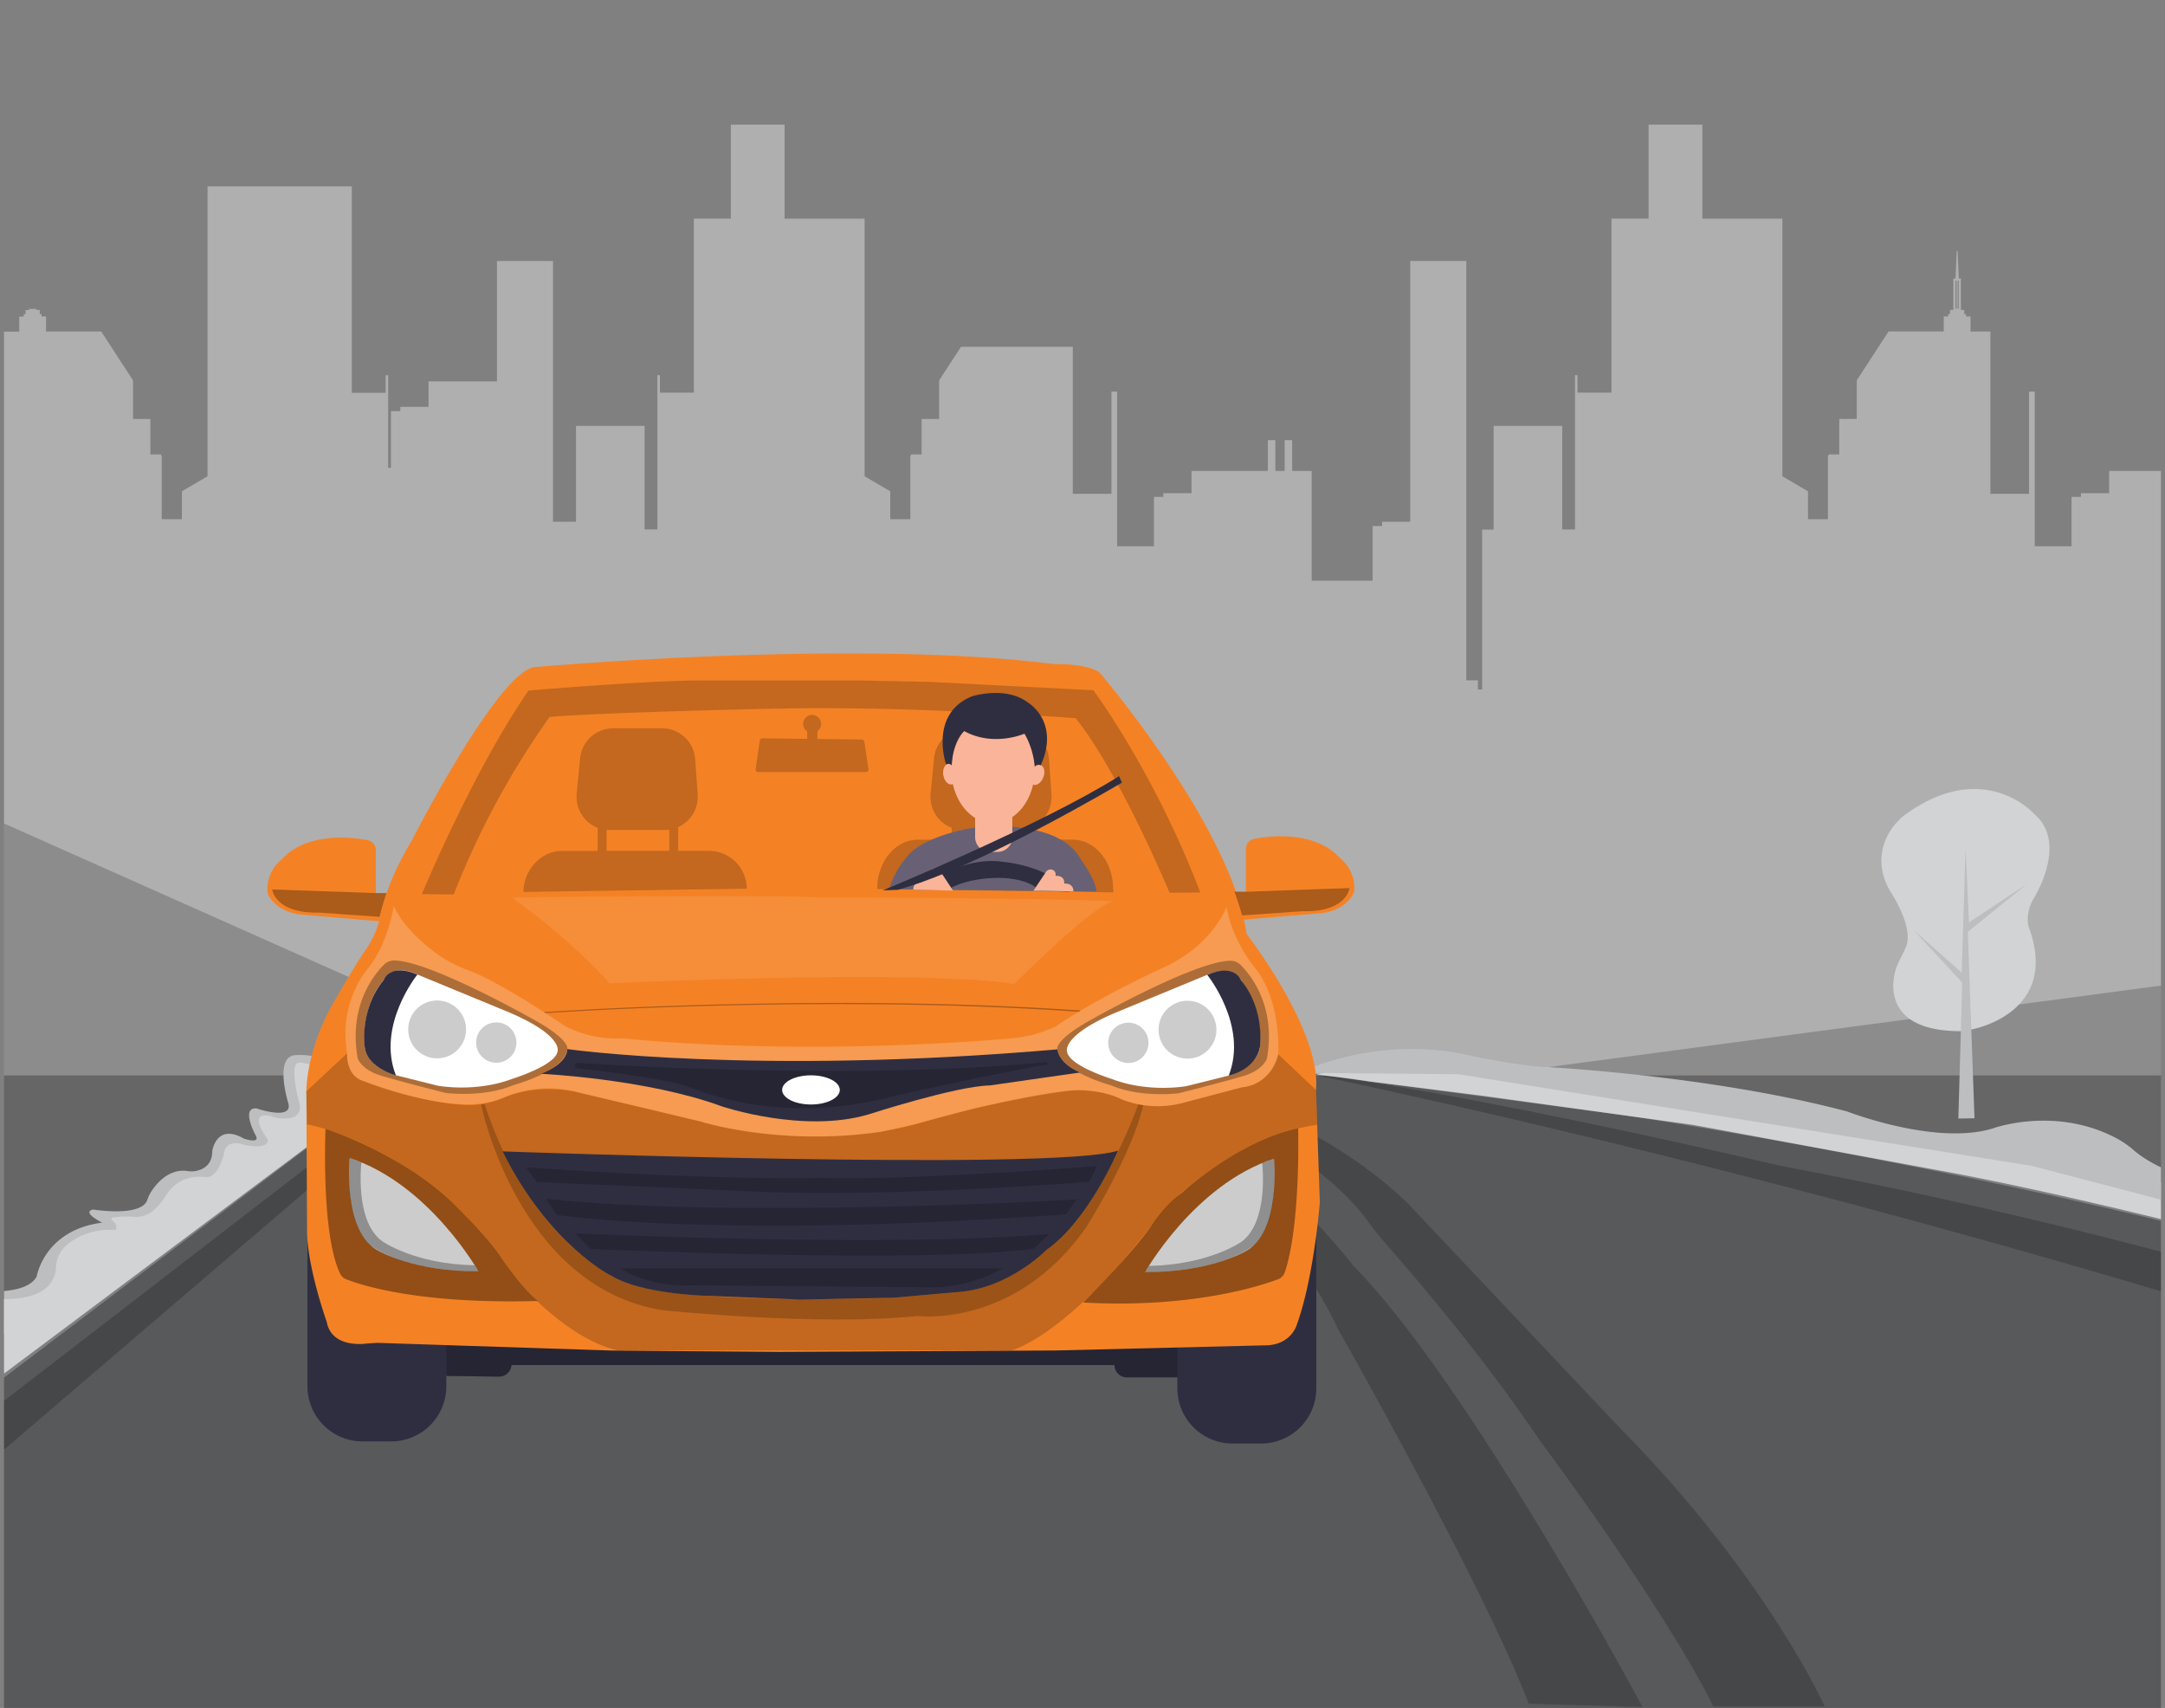<svg xmlns="http://www.w3.org/2000/svg" xmlns:xlink="http://www.w3.org/1999/xlink" width="865.76" height="682.89" viewBox="0 0 865.76 682.89"><rect x="0" y="0" width="865.76" height="682.89" fill="#808080" stroke="none"/><defs><clipPath id="bbd1c5dd-7e63-4566-98ca-558a1c732069"><rect id="ec265f1d-53b7-4c13-92c7-ade83f518869" data-name="SVGID" x="1.61" y="1.44" width="862.54" height="681.46" fill="none"/></clipPath></defs><g style="isolation:isolate"><g id="e536a15c-6c97-4c00-8a1d-32ef580a1412" data-name="Layer 1"><path d="M210.83,273.4c14.71-1.32,123.25-10.36,228.45.16,0,0,33.31,50,46.31,87.36,0,0-259.61-5.7-321.42,0,0,0,8.35-28.13,44.09-85.93A3.4,3.4,0,0,1,210.83,273.4Z" opacity="0.3"/><path d="M211.22,275.89s-30,46.47-42.67,81.43l117-2.08s65.12-.56,85.82.55l108.44.83s-18.76-48.29-42.77-80.85l-70.64-3.59-70.64-.28q-20.34.11-42.22,1.11T211.22,275.89Z" fill="#fff" opacity="0.13"/><g clip-path="url(#bbd1c5dd-7e63-4566-98ca-558a1c732069)"><path d="M880.65,176V188.3H877V176h-3V188.3H843.42v8.88H832.15v1.48h-3.76V218.4H813.68V156.58H811.4v40.85H795.94V132.54H788v-6h-1.78v-.93h-.73v-1.68h-1.33V111.36h-.86l-.47-11h-.38l-.47,11h-.85v12.55h-1.34v1.68h-.72v.93h-1.79v6H755.22l-12.73,19.55v15.43h-7V181.7h-4.16c-.12.26-.22.51-.36.76V207.6H723V196.43l-10.25-6v-103h-32V49.82h-21.5V87.41H644.4V157H630.82v-7h-1v61.69h-5.11V170.28H597.29v41.47h-4.6v63.92H591V272h-4.64V104.35H563.94V208.61H552.67v1.7h-3.76v21.88H524.53V188.3h-7.81V176h-3V188.3H510V176h-3V188.3H476.48v8.88H465.2v1.48h-3.75V218.4H446.73V156.58h-2.28v40.85H429V138.66h-44.7l-8.75,13.43v15.43h-7V181.7h-4.15c-.12.26-.23.51-.36.76V207.6H356V196.43l-10.25-6v-103h-32V49.82h-21.5V87.41H277.46V157H263.88v-7h-1v61.69h-5.1V170.28H230.34v38.33h-9.2V104.35H198.72v48.13H171.37v10.2H160.09v1.7h-3.76v22.67h-1.1v-37h-1v7H140.69V74.49H83V190.42l-10.25,6V207.6H64.67V182.46c-.13-.25-.24-.5-.36-.76H60.15V167.52H53.2V152.09L40.48,132.54H18.42v-6H16.63v-.93H15.9v-1.68H14.57v-.42l-3,0v.46H10.21v1.68H9.48v.93H7.69v6H-.24v64.89H-15.71V156.58H-18V218.4H-32.7V198.66h-3.76v-1.48h-6V430H882.18V176Zm-98.21-52.58H782V112.2h.4Zm.81,0h-.41V112.2h.41Z" fill="#ccc" opacity="0.62" style="mix-blend-mode:multiply"/><polygon points="25.21 587.23 115.43 517.09 170.26 516.54 55.12 576.86 25.21 587.23" fill="#fff"/><polygon points="123.11 575.76 194.39 576.31 266.22 514.9 213.03 517.09 123.11 575.76" fill="#fff"/><polygon points="-52.54 305.14 178.33 407.94 -48.93 559.45 -52.54 305.14" opacity="0.2"/><polygon points="619.07 426.68 1320.19 333.38 1338.31 339.69 1332.27 615.95 866.8 481.5 619.07 426.68" opacity="0.2"/><path d="M-47.51,588,140.7,445.44S420,413.6,521.86,429l128.16,17s158.88,23.4,296,64.09c0,0,301.21,90.15,386.29,138v37.23H-46.95Z" fill="#58595b"/><path d="M526.17,429.89s31.43-12.4,56.24-4.54a151.91,151.91,0,0,0,38.86,5.78s77.74,7.45,103.79,15.72c1.15.38,16.92,2.19,28.44,7.41a26,26,0,0,0,7,2,123.62,123.62,0,0,0,25.85,1.31,26,26,0,0,0,6.85-1.51c7.79-2.76,30.54-8.8,51.38,5.65,0,0,14.05,12.41,36.8,15.3,0,0,114.12,24.81,167.87,48,0,0,15.71,4.13,31,2.06,0,0,32.26-9.09,49.21,12,0,0,14.47,14.48,34.32,20.27,0,0,126.94,39.28,168.29,64.5l.21,21.54S1290.56,621.1,1168,579.92c0,0-86.07-29.22-95.9-31.72l-76.32-24.13-47.43-14.21s-39-11.56-46.87-13c0,0-67.1-17.73-121.2-28L676.8,449.72l-83.51-11.55-45.69-5.78S531.6,429.9,526.17,429.89Z" fill="#d1d3d4"/><path d="M519.72,428.93s31.24-16,70.08-6.47c0,0,19.14,3.94,29.27,4.22,0,0,65.58,3.38,119.62,17.73,0,0,35.46,13.79,58.25,6.75,0,0,25-9.17,49.75,4.13a37.12,37.12,0,0,1,6.73,4.74c3.43,2.93,11.93,8.82,28.8,13.09,0,0,84,17.24,132.89,34l38.21,11.62s15.76,6.5,28.16,2.36c0,0,33.49-9.84,54,13.4,0,0,17.24,14.15,34,18.95a45.62,45.62,0,0,1,4.69,1.63c5.91,2.41,20.68,8.08,31.48,9.16,0,0,27,2.36,50.81,14.57,0,0,11.79,7.46,21.33,13.43a72.64,72.64,0,0,0,10.77,5.56L1332.27,616l-.21,7.87.21,12.61-230-94.53L812.44,466.13,583.18,429.5Z" fill="#bcbec0"/><path d="M457.49,446.81S510.3,478.5,535.39,532c0,0,58.1,102.33,75.92,149.2l45.55,1.33S587.54,553.1,541.33,506.23c0,0-39-50.84-85.82-70C455.51,436.25,456.34,439.35,457.49,446.81Z" opacity="0.2"/><path d="M562.35,480.51l85.24,90.25c58.91,59.54,82.1,111.56,82.1,111.56h-44.5C664.51,641,615.62,575.77,615.62,575.77c-21.81-32.47-49.24-64.57-60.55-77.45-2.69-3.06-5.3-6.19-7.68-9.5C521,452.17,454.55,431,454.55,431l-1.41-3.94S518.28,438.56,562.35,480.51Z" opacity="0.2"/><path d="M788.71,411.53s35.5-6.4,22.49-41.08c0,0-1.44-4.54,1.66-10.52,0,0,14.65-22.5.61-34.47,0,0-19.92-22.55-51.41.12,0,0-11.51,7.79-9.46,21.8a24.13,24.13,0,0,0,3.5,9.29c2.83,4.49,8.92,15.4,6,22.16,0,0-.74,1.69-2.4,4.9a22.76,22.76,0,0,0-2.57,9.33c-.38,7.84,3.17,19.24,27,19.24A27.25,27.25,0,0,0,788.71,411.53Z" fill="#d1d3d4"/><polygon points="783.12 447.23 784.68 392.87 765.3 371.94 784.46 388.87 786.02 339.19 787.36 368.82 810.52 353.45 786.91 372.6 789.58 447.13 783.12 447.23" fill="#bcbec0"/><polygon points="-47.08 597.64 129.24 461.68 130.11 469.57 -47.08 621.32 -47.08 597.64" opacity="0.2"/><path d="M521.86,429S997.4,525.34,1295,682.73l37.26-.6-.26-5s-267.86-144.83-620-211C712,466.13,589.35,437.11,521.86,429Z" opacity="0.2"/><path d="M-49.22,547.14c.57,2.11,1.36,21.41,1.36,21.41L131.76,441.32l1.18-16.15a26.23,26.23,0,0,0-14.7-3.29c-8.93.27-2.89,19.44-2.89,19.44,1.57,6.82-12.87,1.83-12.87,1.83-6.3-.26-.26,10.77-.26,10.77,2.1,3.68-4.73,1.31-4.73,1.31-11-6.3-12.61,5-12.61,5,0,6.55-5.09,7.85-7.58,8.1a9.21,9.21,0,0,1-2.16-.1c-7.86-1.19-12.91,5.37-15,8.74a16.33,16.33,0,0,0-1.26,2.87c-2.51,6.9-21.57,3.77-21.57,3.77-5,1,3.53,5.24,3.53,5.24-23.19,3-26.17,21.53-26.17,21.53-5,9.28-29.81,5-29.81,5-7-.33-1,7.62-1,7.62,2.65,6-5,8.28-5,8.28-10.93,2.32-28.16,15.9-28.16,15.9" fill="#bcbec0"/><path d="M-47.89,552.11s14.9-13.58,26.5-16.23c0,0,10.47-3.67,11.4-9.13a3.71,3.71,0,0,0-.92-3c-1.84-2.13-5.72-7.28,1.44-5.43,0,0,19.21,4,27.83-3.31a11.3,11.3,0,0,0,4.05-8.6A12.27,12.27,0,0,1,27.67,497a26.75,26.75,0,0,1,18.51-5.17s1.36-2-1.35-3.86a.61.61,0,0,1,.25-1.12,33.11,33.11,0,0,1,8.11-.35,10.49,10.49,0,0,0,8-2.42,28.2,28.2,0,0,0,4.85-5.5s4.3-9.27,15.89-7.95c0,0,4.64,1.66,7.62-9.27,0,0,.33-6.29,8-3.64,0,0,9.61,2.31,9.61-2,0,0-8.61-11.26.66-9.61a15.41,15.41,0,0,0,8.94.77,4.33,4.33,0,0,0,3.07-5.31c-1.55-5.85-4.12-17.57.42-16.74,1,.19,2,.42,3,.52,2.63.23,7.29,1,9.36,3.54L131,452.41-47.51,585.94Z" fill="#d1d3d4"/></g><path d="M174.79,550.09l24.65.33a5.05,5.05,0,0,0,5.11-4.63H445.68a4.92,4.92,0,0,0,4.92,4.92h23.3V537.44L172.48,535.2Z" fill="#2f2e41"/><path d="M174.79,550.09l24.65.33a5.05,5.05,0,0,0,5.11-4.63H445.68a4.92,4.92,0,0,0,4.92,4.92h23.3V537.44L172.48,535.2Z" opacity="0.2"/><path d="M470.81,494.32h55.57a0,0,0,0,1,0,0V555.1a22.07,22.07,0,0,1-22.07,22.07H492.88a22.07,22.07,0,0,1-22.07-22.07V494.32A0,0,0,0,1,470.81,494.32Z" fill="#2f2e41"/><path d="M122.92,493.47h55.57a0,0,0,0,1,0,0v60.78a22.07,22.07,0,0,1-22.07,22.07H145a22.07,22.07,0,0,1-22.07-22.07V493.47a0,0,0,0,1,0,0Z" fill="#2f2e41"/><path d="M213.47,266.77s125.48-11.28,205.6-1.54a36.07,36.07,0,0,0,4.28.3c3.83.05,12.62.5,16.44,3.44,0,0,52.95,62.08,58.66,104.36,0,0,30.09,38.85,27.8,62.47l1.53,44.94s-2.29,29.71-9.14,48.75c0,0-1.91,7.62-11.43,8.38l-85.4,2.1-110.06.56L244.64,540l-93.78-3.09-4.21.28s-14,2.25-16-8.7c0,0-8.14-22.74-7.86-37.34l-.28-54.76s-.28-16.28,10.95-35.66c0,0,9-15.72,12.64-20.77a38,38,0,0,0,6.17-14.32s1.69-11.8,12.36-29.49C164.62,336.12,198.59,269.58,213.47,266.77Z" fill="#f48225" data-secondary="true"/><path d="M493.62,356.54h4.61V340.09s-.57-4.62,4.62-4.91c0,0,21.94-4.62,33.2,8.09a15.1,15.1,0,0,1,5.48,13s-.69,3.47-5.57,6.38a18.9,18.9,0,0,1-8,2.51l-31,2.57A51.2,51.2,0,0,0,493.62,356.54Z" fill="#f48225" data-secondary="true"/><path d="M498.23,356.54l41.44-1.46s-1,9.68-18.81,9.26L496.71,366s-1.84-6.33-3.09-9.49Z" opacity="0.3"/><path d="M519.1,451.16s1.11,38.36-5.31,57.53a4.48,4.48,0,0,1-2.67,2.79c-7.31,2.75-35,11.74-78,9.3,0,0,18.41-18.13,27-30.21,0,0,5.47-8.63,12.37-13.52C472.5,477.05,493.79,456.92,519.1,451.16Z" opacity="0.4"/><path d="M154.9,357.08h-4.62V340.63s.58-4.62-4.62-4.91c0,0-21.93-4.62-33.19,8.08a15.13,15.13,0,0,0-5.49,13s.7,3.47,5.58,6.38a18.85,18.85,0,0,0,8,2.51l31.16,2.65A85.48,85.48,0,0,1,154.9,357.08Z" fill="#f48225" data-secondary="true"/><path d="M150.28,357.08l-41.43-1.46s1,9.68,18.81,9.26l24.15,1.69a90.43,90.43,0,0,1,2.74-9.47Z" opacity="0.3"/><path d="M219.78,286.64a331,331,0,0,0-38.35,71l-12.74-.14s20.37-49.14,42.68-81.42c0,0,52-4.33,70.89-4h63l27.2.59,64.76,3.31s24.3,32.51,42.77,80.85l-12.29.13s-19.82-47.62-37.56-69.8c0,0-66.25-5-117.71-3.84C312.43,283.25,244.25,284.7,219.78,286.64Z" opacity="0.2"/><path d="M473.62,440.8a39.72,39.72,0,0,1-24.76-1.09,22.56,22.56,0,0,0-2.2-1,42,42,0,0,0-19.48-2.61c-21.16,2.12-56.05,12-56.05,12-46.06,14-90.85.36-90.85.36l-49-11.65c-14.15-3.22-24.93,0-30.05,2.19a35.56,35.56,0,0,1-15.75,2.77c-17.78-.92-40.13-9.51-40.13-9.51-6.92-1.82-6.56-11.11-6.56-11.11L122.5,436.36l.3,13.18s45.76,8.17,79,55.42a102.6,102.6,0,0,0,17,18.94c7.77,6.65,18.12,13.88,28.29,16H404.45s21.8-4.88,58.15-52.62a64,64,0,0,1,7.77-8.52c9.36-8.56,30.55-25.33,56.31-29.05l-.43-13.9L511.1,421.48s-2.32,12.22-14.53,13.27Z" opacity="0.2"/><path d="M193.75,441.38c14.26,43.26,38.19,60.9,46.37,65.85,1.55.94,3,1.95,4.56,3,9.86,6.64,37,7.87,37,7.87,32.85,2.53,75.61.81,75.61.81l25.78-2.27c21.24-2.06,35.35-16.79,35.35-16.79,20.43-13.27,36.79-58.26,36.79-58.26l1.94.29c-4.5,19.94-22.72,48.7-22.72,48.7-28.36,40.72-67.6,35.59-67.6,35.59-39.17,4.21-102-2.32-102-2.32-57.69-9.44-72.43-82.12-72.43-82.12Z" opacity="0.2"/><path d="M201,460.36s219.87,8,246.1-.29c0,0-12,28.22-28.69,39.75,0,0-14.81,15.28-35.35,16.79l-25.78,2.27-37.21.72-38.4-1.53s-25.51-.77-37-7.87C244.68,510.2,219.6,498.09,201,460.36Z" fill="#2f2e41"/><path d="M438.67,466.26l-3.13,6.27s-78,6.23-130.81,4l-90.13-3.93-4.22-5.89s70.76,5.33,119.9,4.21C330.28,470.9,352.77,472.58,438.67,466.26Z" opacity="0.2"/><path d="M218.25,479.32l4.49,6.46s64.3,9.83,203.56-.28l4.22-5.9S293.29,487.46,218.25,479.32Z" opacity="0.2"/><path d="M419.57,493.36l-6.18,5.9c-44.65,6.17-177.19.1-177.19.1L230,493.14S356.67,499,419.57,493.36Z" opacity="0.2"/><path d="M248,507.12H401a57.9,57.9,0,0,1-28.92,7.58l-102.2-.84S257.56,513.3,248,507.12Z" opacity="0.2"/><path d="M157.43,362.3S155.2,378.25,146,388.6a43,43,0,0,0-7.14,32.54s-1,8.59,6.56,11.11c0,0,21.75,9.06,41.65,9.31a37.38,37.38,0,0,0,15-3,45,45,0,0,1,29.28-1.77l24.61,5.8,24.36,5.85s29.08,9.82,71.61,4.22l12.31-2.8,25.18-6.71s27.7-6.16,41.13-7.28c0,0,10.19.1,16.15,2.85a38.75,38.75,0,0,0,27,2.07l22.95-6.05a16.67,16.67,0,0,0,14.53-13.27s1.39-22.25-10.08-35.4c0,0-8.39-10.35-10.63-23.5,0,0-5.6,15.95-26.58,24.9,0,0-26,12-41.69,22.94a51.79,51.79,0,0,1-17.91,4.76s-78.06,7.55-155.28,0a44.87,44.87,0,0,1-23.23-5S201,393,186.82,387.78a51.41,51.41,0,0,1-13.51-7.46C167.68,376,160.92,369.7,157.43,362.3Z" fill="#fff" opacity="0.2"/><path d="M153.57,385.69c-3.92,3.9-14.36,16.53-10.49,37.61,0,0,1.58,4.38,8.94,6.66s26.11,7,26.11,7,14.9,2.1,27.34-3.16c0,0,20.33-5.43,21.38-14.37,0,0,1.41-3.68-14-12.09,0,0-41-23.17-55.2-23.31A5.71,5.71,0,0,0,153.57,385.69Z" opacity="0.3"/><path d="M166.92,389.65s-9.64-5.16-13.85,2.63c0,0-8.68,9.33-7.18,26.64,0,0,.52,7.36,12.44,11l16.82,4.2s15.08,2.81,29.8-2.8c0,0,17.7-5.43,18.05-11.22,0,0,1.93-6.31-19.63-15.42Z" fill="#fff"/><path d="M166.92,389.65S150.44,410,158.33,430c0,0-11.25-3-12.44-11,0,0-2.46-14.9,7.53-27.17C153.42,391.75,155.88,384.92,166.92,389.65Z" fill="#2f2e41"/><circle cx="174.8" cy="411.59" r="11.57" fill="#ccc"/><circle cx="198.46" cy="416.85" r="8.06" fill="#ccc"/><path d="M496.09,385.8c3.93,3.9,14.37,16.53,10.5,37.61,0,0-1.58,4.38-8.94,6.66s-26.12,7-26.12,7-14.89,2.1-27.33-3.16c0,0-20.33-5.43-21.39-14.37,0,0-1.4-3.68,14-12.09,0,0,41-23.17,55.21-23.31A5.69,5.69,0,0,1,496.09,385.8Z" opacity="0.3"/><path d="M482.75,389.76s10.07-4.71,13.85,2.63A39.53,39.53,0,0,1,503.78,419s-.52,7.36-12.44,11.05l-16.83,4.2s-15.07,2.81-29.79-2.8c0,0-17.7-5.44-18.05-11.22,0,0-1.93-6.31,19.63-15.42Z" fill="#fff"/><path d="M482.75,389.76s16.47,20.33,8.59,40.31c0,0,10.51-2.11,12.44-11.05,0,0,2.46-14.89-7.53-27.16C496.25,391.86,493.79,385,482.75,389.76Z" fill="#2f2e41"/><circle cx="474.86" cy="411.7" r="11.57" fill="#ccc"/><circle cx="451.21" cy="416.96" r="8.06" fill="#ccc"/><g opacity="0.3"><path d="M218.13,405.08l-.67-.41c1.09-.07,111.77-7.81,214.66-.64l-.77.5C328.5,397.37,219.22,405,218.13,405.08Z"/></g><path d="M444.85,360.31c-9.59,3.19-39.24,33.13-39.24,33.13-38.08-6.1-161.9-.29-161.9-.29-17.15-19.18-39-34.3-39-34.3s101-1.22,120.91-.07C325.67,358.78,410.47,358.94,444.85,360.31Z" fill="#fff" opacity="0.09"/><path d="M215,520.18c-47.77,1.33-71-6.46-76.7-8.75a4.22,4.22,0,0,1-2.23-2.07c-7.77-15.8-5.9-57.95-5.9-57.95s30.18,9.17,52.39,31.17c0,0,10.61,10.06,17.47,19.78C200.05,502.36,208,514.34,215,520.18Z" opacity="0.4"/><path d="M139.81,463s-3,29.84,11.6,37.13c0,0,14,8.4,39.9,8.18C191.31,508.33,171.64,473.41,139.81,463Z" fill="#ccc"/><path d="M144.52,464.75s-2.83,23.47,8.33,31.53c0,0,12.93,9.18,36.92,9.62l1.54,2.43s-26.41.89-42.33-9.84c0,0-11.27-6-9.17-35.47Z" opacity="0.3"/><path d="M509.44,463.27s3,29.84-11.6,37.14c0,0-14,8.4-39.9,8.18C457.94,508.59,477.61,473.66,509.44,463.27Z" fill="#ccc"/><path d="M504.73,465s2.83,23.46-8.33,31.53c0,0-12.93,9.17-36.92,9.62l-1.54,2.43s26.41.88,42.33-9.84c0,0,11.27-6,9.17-35.48Z" opacity="0.3"/><path d="M431.83,428.83,395.77,434c-13.49.25-48.31,11.53-48.31,11.53-26.25,7.85-58.87-3.19-58.87-3.19-29.92-11-72.11-13-72.11-13,11-4.49,10.37-9.88,10.37-9.88s74.74,10.62,196,.11C422.81,419.55,423,424.91,431.83,428.83Z" fill="#2f2e41"/><path d="M418.82,424.64c-80.82,7.87-188.76.27-188.76.27v2.17s35.53,3.53,47.46,8.14c0,0,33.9,15.73,81.09,2.71,0,0,50.72-11.12,59.94-12.2Z" opacity="0.2"/><ellipse cx="324.3" cy="435.78" rx="11.53" ry="5.83" fill="#fff"/><path d="M283.2,340.2h-12v-9.52A13.28,13.28,0,0,0,279,317.61l-1-14.09a13.28,13.28,0,0,0-13.25-12.33H245.2a13.3,13.3,0,0,0-13.23,12l-1.36,14.1A13.31,13.31,0,0,0,239,331v9.23H224.7c-8.52,0-15.38,7.88-15.38,16.4l89.29-1.29A15.15,15.15,0,0,0,283.2,340.2Zm-40.63-8.4q.63.06,1.26.06H265.7a13.73,13.73,0,0,0,1.94-.14v8.48H242.57Z" opacity="0.2"/><path d="M428.83,335.7H412.7v-5a13.27,13.27,0,0,0,7.78-13.07l-1-14.09a13.29,13.29,0,0,0-13.25-12.33H386.72a13.29,13.29,0,0,0-13.22,12l-1.36,14.1A13.31,13.31,0,0,0,380.56,331v4.73H367.09c-9,0-16.29,8.75-16.29,19.53l.15.22,94.33,1.31-.16-1.53C445.12,344.45,437.83,335.7,428.83,335.7Zm-44.73-3.9q.61.06,1.26.06h21.87a13.84,13.84,0,0,0,1.94-.14v4H384.1Z" opacity="0.2"/><path d="M347.3,307.49l-1.65-10.92a1.05,1.05,0,0,0-1-.89l-17.78-.21v-3.13a3.59,3.59,0,1,0-4.09.08c0,.92,0,2.08,0,3l-17.91-.21a1,1,0,0,0-1.05.9l-1.66,11.39a1.05,1.05,0,0,0,1,1.2h43.05A1.05,1.05,0,0,0,347.3,307.49Z" opacity="0.2"/><path d="M355.51,355.52a36.86,36.86,0,0,1,7.76-13.64c3.5-4.08,10.57-7,16.54-8.77a65,65,0,0,1,21.2-2.76c10.21.36,24.66,2.65,30.52,12.13.25.4.49.8.75,1.19,1.39,2.08,6.22,9,6.1,12.77Z" fill="#686175" data-primary="true"/><path d="M415.75,356.13c-4.92-5.33-16.26-5.12-16.26-5.12-13.9,0-20.92,4.91-20.92,4.91l-13.33-.14s19.09-13.76,35.51-11.23c0,0,18.68,1.4,26.82,11.93Z" fill="#2f2e41"/><path d="M381.1,356.06l-5.18-7.83a2.18,2.18,0,0,0-3.29-.46,2,2,0,0,0-.52,2s-3.79-.42-3.51,3.09c0,0-3.51-.56-3.36,2.95Z" fill="#f9b499"/><path d="M413.26,356.13l5-7.48a2.17,2.17,0,0,1,3.28-.46,2,2,0,0,1,.52,2s3.79-.42,3.51,3.09c0,0,3.78-.38,3.64,3.13Z" fill="#f9b499"/><ellipse cx="397.1" cy="307.63" rx="16.71" ry="21.48" fill="#f9b499"/><ellipse cx="414.69" cy="309.82" rx="4.17" ry="2.7" transform="translate(-24.74 583.43) rotate(-68.67)" fill="#f9b499"/><ellipse cx="379.88" cy="309.54" rx="2.7" ry="4.17" transform="translate(-47.77 70.29) rotate(-9.95)" fill="#f9b499"/><path d="M378.29,305.52s-6.88-20.08,10.39-27.1c0,0,13.48-4.35,22.46,2.53,0,0,12.8,7.58,5.07,25,0,0-1.7-.7-2.4.56a34.26,34.26,0,0,0-4.07-13.19s-12.36,5.47-24.15-1c0,0-4.49,3.51-5,13.76C380.54,306.08,380.26,305.1,378.29,305.52Z" fill="#2f2e41"/><path d="M389.94,323.35h14.88a0,0,0,0,1,0,0v11.36a5.91,5.91,0,0,1-5.91,5.91h-3.06a5.91,5.91,0,0,1-5.91-5.91V323.35A0,0,0,0,1,389.94,323.35Z" fill="#f9b499"/><path d="M353,356s63.08-25.94,94.5-45.66l1.15,2.57S392.1,346.63,359,355.77Z" fill="#2f2e41"/></g></g></svg>